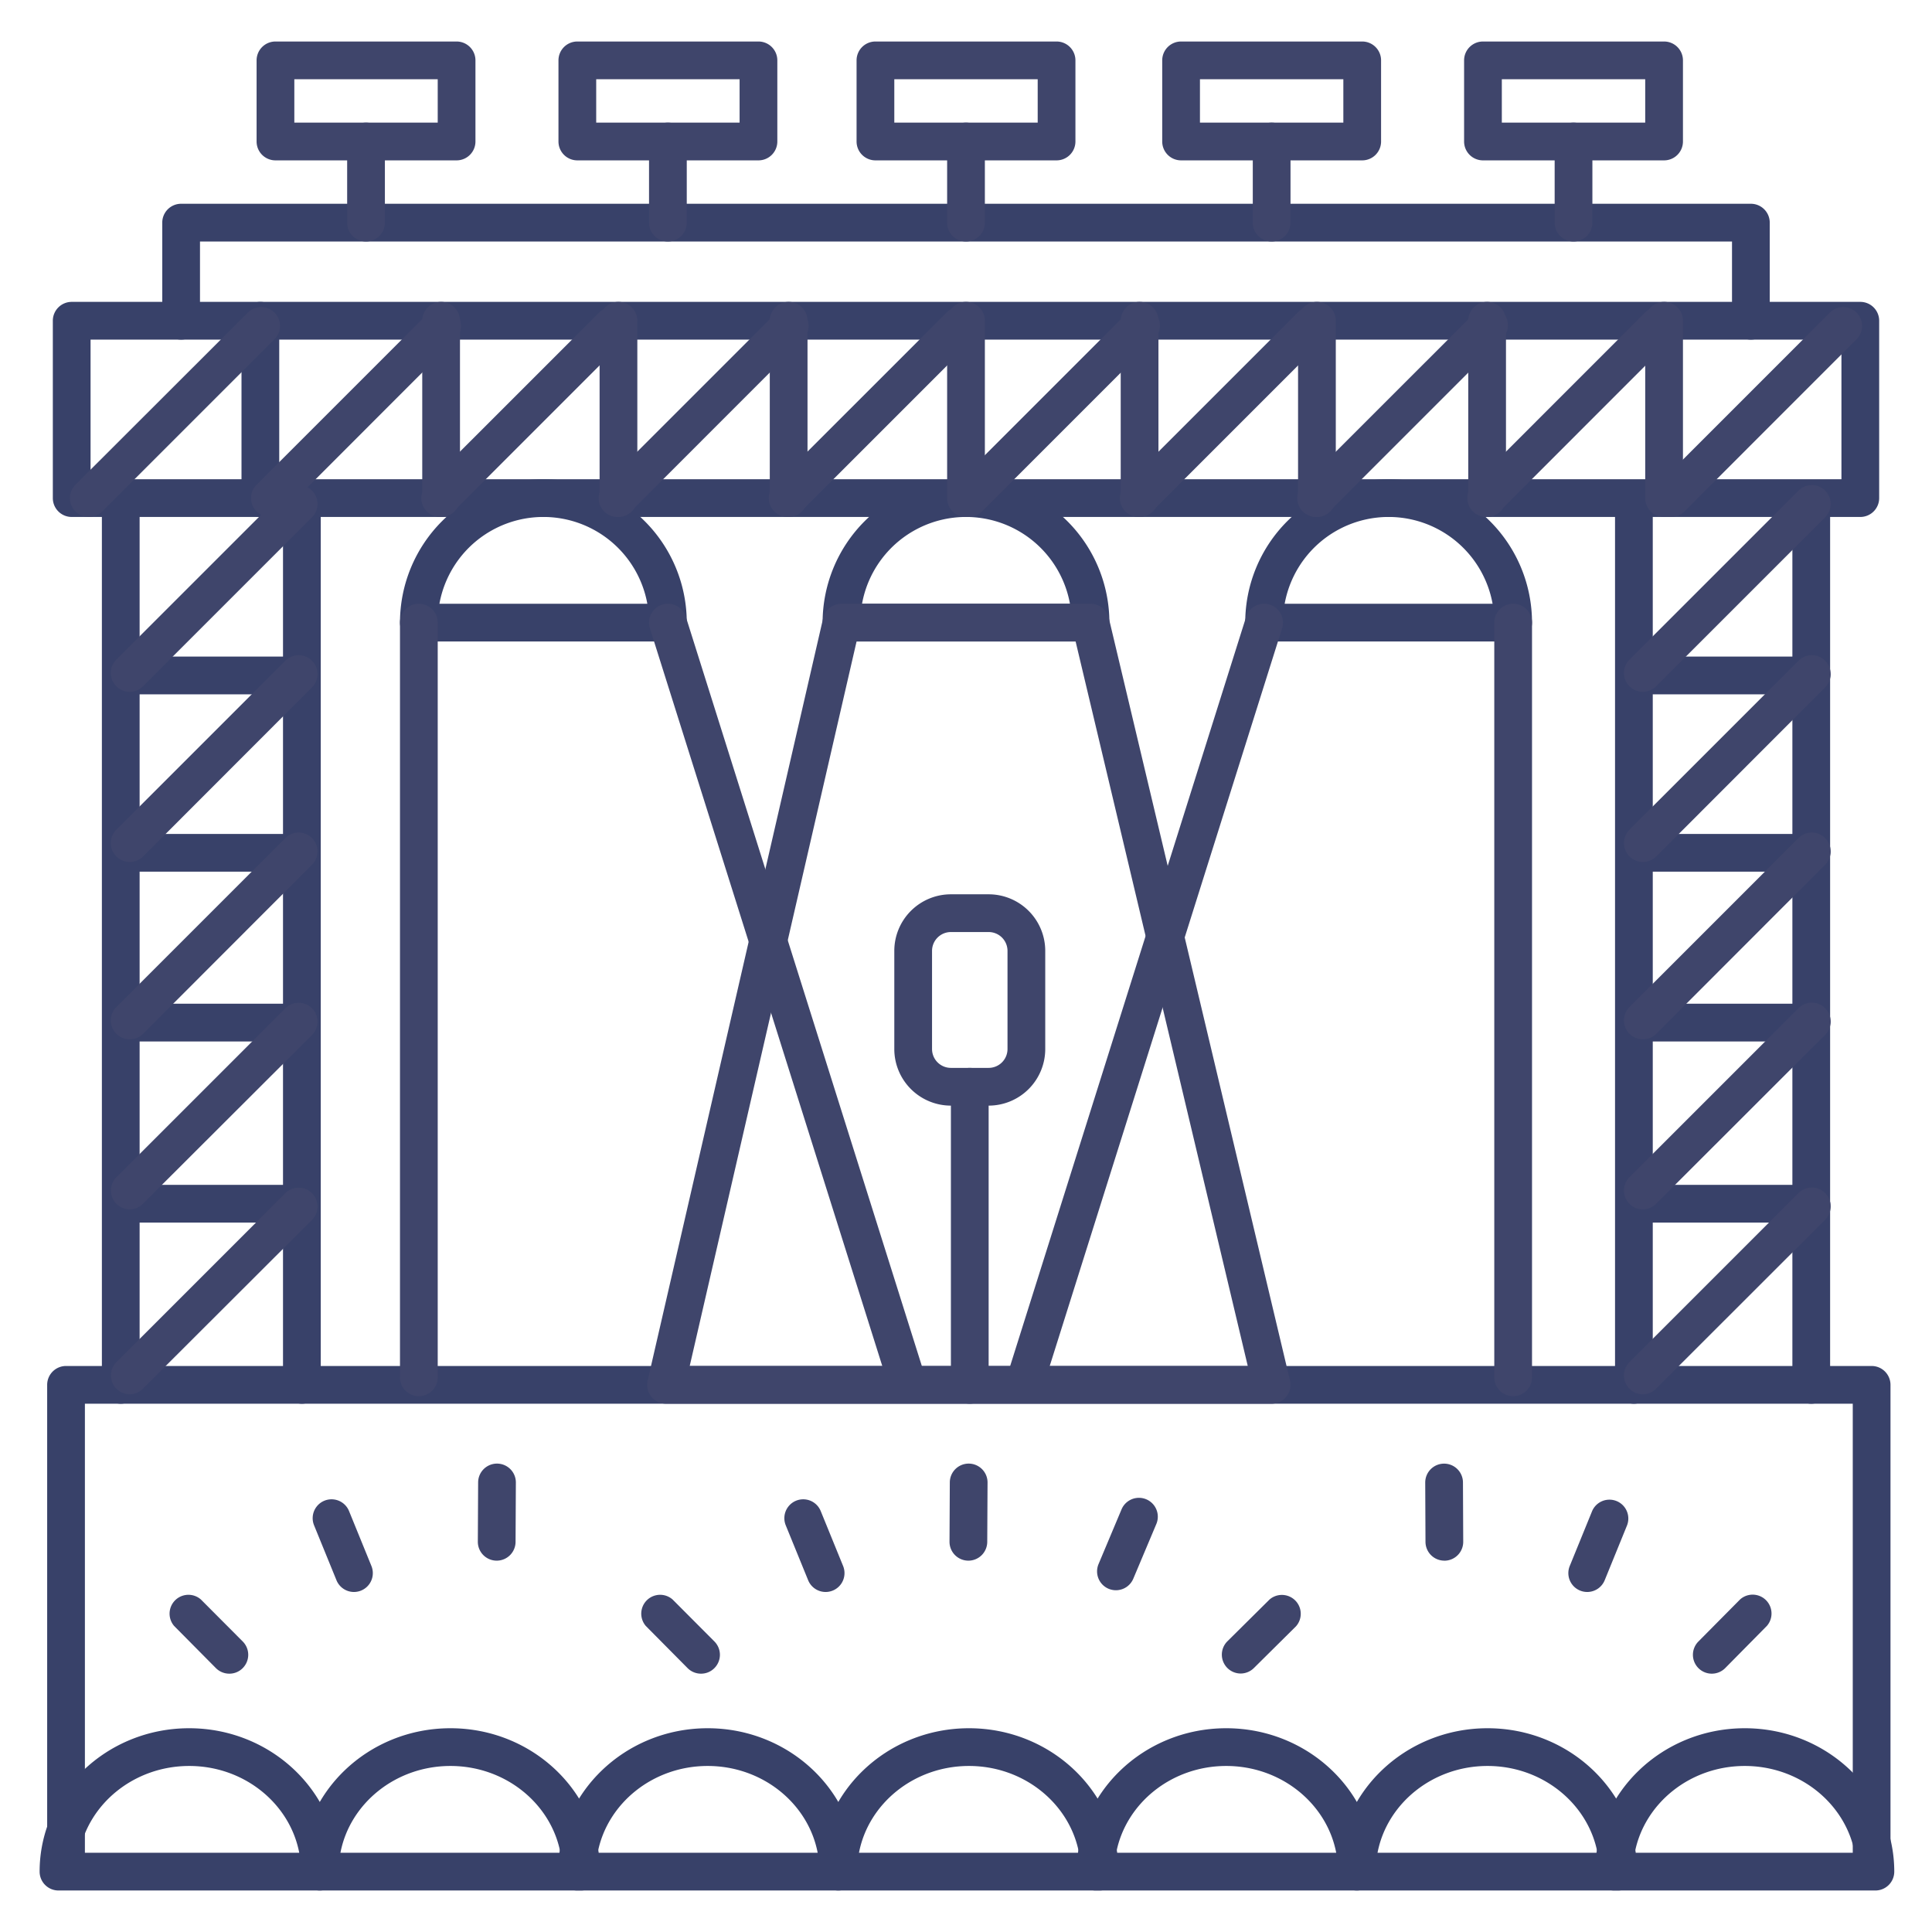 <?xml version="1.0" ?><svg viewBox="0 0 512 512" xmlns="http://www.w3.org/2000/svg"><defs><style>.cls-1{fill:#384169;}.cls-2{fill:#3f456b;}</style></defs><title/><g id="Lines"><path class="cls-1" d="M291.41,501H222.16a5,5,0,0,1-5-5c0-20.95,17.78-38,39.63-38s39.62,17.05,39.62,38A5,5,0,0,1,291.41,501Zm-63.77-10h58.3c-2.5-13.06-14.62-23-29.15-23S230.14,477.94,227.64,491Z"/><path class="cls-1" d="M222.16,501H152.92a5,5,0,0,1-5-5c0-20.95,17.77-38,39.62-38s39.62,17.05,39.62,38A5,5,0,0,1,222.16,501Zm-63.77-10h58.3c-2.5-13.06-14.62-23-29.15-23S160.89,477.94,158.39,491Z"/><path class="cls-1" d="M154,501H84.75a5,5,0,0,1-5-5c0-20.95,17.77-38,39.62-38S159,475.05,159,496A5,5,0,0,1,154,501ZM90.22,491h58.3c-2.5-13.06-14.62-23-29.15-23S92.72,477.94,90.22,491Z"/><path class="cls-1" d="M84.75,501H15.5a5,5,0,0,1-5-5c0-20.95,17.77-38,39.62-38s39.63,17.05,39.63,38A5,5,0,0,1,84.75,501ZM21,491h58.3c-2.5-13.06-14.62-23-29.15-23S23.47,477.94,21,491Z"/><path class="cls-1" d="M497,501H427.75a5,5,0,0,1-5-5c0-20.95,17.78-38,39.63-38S502,475.05,502,496A5,5,0,0,1,497,501Zm-63.77-10h58.3c-2.5-13.06-14.62-23-29.15-23S435.73,477.94,433.23,491Z"/><path class="cls-1" d="M428.83,501H359.58a5,5,0,0,1-5-5c0-20.95,17.78-38,39.63-38s39.62,17.05,39.62,38A5,5,0,0,1,428.83,501Zm-63.77-10h58.29c-2.5-13.06-14.62-23-29.14-23S367.56,477.94,365.06,491Z"/><path class="cls-1" d="M359.58,501H290.34a5,5,0,0,1-5-5c0-20.95,17.77-38,39.62-38s39.62,17.05,39.62,38A5,5,0,0,1,359.58,501Zm-63.77-10h58.3c-2.5-13.06-14.62-23-29.15-23S298.31,477.94,295.81,491Z"/><path class="cls-1" d="M496,500a5,5,0,0,1-5-5V372H22.5V494.25a5,5,0,0,1-10,0V367a5,5,0,0,1,5-5H496a5,5,0,0,1,5,5V495A5,5,0,0,1,496,500Z"/><path class="cls-1" d="M493,137H19a5,5,0,0,1-5-5V85a5,5,0,0,1,5-5H493a5,5,0,0,1,5,5v47A5,5,0,0,1,493,137ZM24,127H488V90H24Z"/><path class="cls-1" d="M464,90a5,5,0,0,1-5-5V64H53V85a5,5,0,0,1-10,0V59a5,5,0,0,1,5-5H464a5,5,0,0,1,5,5V85A5,5,0,0,1,464,90Z"/><path class="cls-1" d="M32,372a5,5,0,0,1-5-5V132a5,5,0,0,1,10,0V367A5,5,0,0,1,32,372Z"/><path class="cls-1" d="M80,372a5,5,0,0,1-5-5V132a5,5,0,0,1,10,0V367A5,5,0,0,1,80,372Z"/><path class="cls-1" d="M433,372a5,5,0,0,1-5-5V134a5,5,0,0,1,10,0V367A5,5,0,0,1,433,372Z"/><path class="cls-1" d="M480,372a5,5,0,0,1-5-5V134a5,5,0,0,1,10,0V367A5,5,0,0,1,480,372Z"/><path class="cls-1" d="M289,170H223a5,5,0,0,1-5-5,38,38,0,0,1,76,0A5,5,0,0,1,289,170Zm-60.55-10h55.1a28,28,0,0,0-55.1,0Z"/><path class="cls-1" d="M177,170H111a5,5,0,0,1-5-5,38,38,0,0,1,76,0A5,5,0,0,1,177,170Zm-60.55-10h55.1a28,28,0,0,0-55.1,0Z"/><path class="cls-1" d="M401,170H335a5,5,0,0,1-5-5,38,38,0,0,1,76,0A5,5,0,0,1,401,170Zm-60.55-10h55.1a28,28,0,0,0-55.1,0Z"/><path class="cls-2" d="M256,137a5,5,0,0,1-5-5V85a5,5,0,0,1,10,0v47A5,5,0,0,1,256,137Z"/><path class="cls-2" d="M209,137a5,5,0,0,1-5-5V85a5,5,0,0,1,10,0v47A5,5,0,0,1,209,137Z"/><path class="cls-2" d="M163.9,137a5,5,0,0,1-5-5V85a5,5,0,0,1,10,0v47A5,5,0,0,1,163.9,137Z"/><path class="cls-2" d="M116.9,137a5,5,0,0,1-5-5V85a5,5,0,0,1,10,0v47A5,5,0,0,1,116.9,137Z"/><path class="cls-2" d="M394.1,137a5,5,0,0,1-5-5V85a5,5,0,0,1,10,0v47A5,5,0,0,1,394.1,137Z"/><path class="cls-2" d="M441,137a5,5,0,0,1-5-5V85a5,5,0,0,1,10,0v47A5,5,0,0,1,441,137Z"/><path class="cls-2" d="M349,137a5,5,0,0,1-5-5V85a5,5,0,0,1,10,0v47A5,5,0,0,1,349,137Z"/><path class="cls-2" d="M302,137a5,5,0,0,1-5-5V85a5,5,0,0,1,10,0v47A5,5,0,0,1,302,137Z"/><path class="cls-1" d="M69,137a5,5,0,0,1-5-5V85a5,5,0,0,1,10,0v47A5,5,0,0,1,69,137Z"/><path class="cls-1" d="M480,184H434a5,5,0,0,1,0-10h46a5,5,0,0,1,0,10Z"/><path class="cls-1" d="M480,231H434a5,5,0,0,1,0-10h46a5,5,0,0,1,0,10Z"/><path class="cls-1" d="M480,276H434a5,5,0,0,1,0-10h46a5,5,0,0,1,0,10Z"/><path class="cls-1" d="M480,324H434a5,5,0,0,1,0-10h46a5,5,0,0,1,0,10Z"/><path class="cls-1" d="M79,184H33a5,5,0,0,1,0-10H79a5,5,0,0,1,0,10Z"/><path class="cls-1" d="M79,231H33a5,5,0,0,1,0-10H79a5,5,0,0,1,0,10Z"/><path class="cls-1" d="M79,276H33a5,5,0,0,1,0-10H79a5,5,0,0,1,0,10Z"/><path class="cls-1" d="M79,324H33a5,5,0,0,1,0-10H79a5,5,0,0,1,0,10Z"/><path class="cls-2" d="M97,64a5,5,0,0,1-5-5V37.5a5,5,0,0,1,10,0V59A5,5,0,0,1,97,64Z"/><path class="cls-2" d="M121,42.5H73a5,5,0,0,1-5-5V16a5,5,0,0,1,5-5h48a5,5,0,0,1,5,5V37.5A5,5,0,0,1,121,42.5Zm-43-10h38V21H78Z"/><path class="cls-2" d="M256,64a5,5,0,0,1-5-5V37.5a5,5,0,0,1,10,0V59A5,5,0,0,1,256,64Z"/><path class="cls-2" d="M280,42.5H232a5,5,0,0,1-5-5V16a5,5,0,0,1,5-5h48a5,5,0,0,1,5,5V37.5A5,5,0,0,1,280,42.5Zm-43-10h38V21H237Z"/><path class="cls-2" d="M177,64a5,5,0,0,1-5-5V37.5a5,5,0,0,1,10,0V59A5,5,0,0,1,177,64Z"/><path class="cls-2" d="M201,42.5H153a5,5,0,0,1-5-5V16a5,5,0,0,1,5-5h48a5,5,0,0,1,5,5V37.5A5,5,0,0,1,201,42.5Zm-43-10h38V21H158Z"/><path class="cls-2" d="M337,64a5,5,0,0,1-5-5V37.5a5,5,0,0,1,10,0V59A5,5,0,0,1,337,64Z"/><path class="cls-2" d="M361,42.5H313a5,5,0,0,1-5-5V16a5,5,0,0,1,5-5h48a5,5,0,0,1,5,5V37.5A5,5,0,0,1,361,42.5Zm-43-10h38V21H318Z"/><path class="cls-2" d="M417,64a5,5,0,0,1-5-5V37.5a5,5,0,0,1,10,0V59A5,5,0,0,1,417,64Z"/><path class="cls-2" d="M441,42.5H393a5,5,0,0,1-5-5V16a5,5,0,0,1,5-5h48a5,5,0,0,1,5,5V37.5A5,5,0,0,1,441,42.5Zm-43-10h38V21H398Z"/><path class="cls-2" d="M337,372H176.5a5,5,0,0,1-4.87-6.12l46.5-202A5,5,0,0,1,223,160h66a5,5,0,0,1,4.86,3.84l48,202A5,5,0,0,1,337,372ZM182.78,362H330.67L285.05,170H227Z"/><path class="cls-2" d="M111,370a5,5,0,0,1-5-5V165a5,5,0,0,1,10,0V365A5,5,0,0,1,111,370Z"/><path class="cls-2" d="M240,370a5,5,0,0,1-4.77-3.5l-63-200a5,5,0,1,1,9.54-3l63,200a5,5,0,0,1-3.27,6.27A4.88,4.88,0,0,1,240,370Z"/><path class="cls-2" d="M401,370a5,5,0,0,1-5-5V165a5,5,0,0,1,10,0V365A5,5,0,0,1,401,370Z"/><path class="cls-2" d="M272,370a4.88,4.88,0,0,1-1.5-.23,5,5,0,0,1-3.27-6.27l63-200a5,5,0,0,1,9.54,3l-63,200A5,5,0,0,1,272,370Z"/><path class="cls-2" d="M262,293H252a15,15,0,0,1-15-15V252a15,15,0,0,1,15-15h10a15,15,0,0,1,15,15v26A15,15,0,0,1,262,293Zm-10-46a5,5,0,0,0-5,5v26a5,5,0,0,0,5,5h10a5,5,0,0,0,5-5V252a5,5,0,0,0-5-5Z"/><path class="cls-2" d="M257,372a5,5,0,0,1-5-5V288a5,5,0,0,1,10,0v79A5,5,0,0,1,257,372Z"/></g><g id="Outline"><path class="cls-2" d="M393.86,137a5,5,0,0,1-3.53-8.54L436,82.78a5,5,0,0,1,7.07,7.07L397.4,135.54A5,5,0,0,1,393.86,137Z"/><path class="cls-2" d="M442.86,137a5,5,0,0,1-3.53-8.54L485,82.78a5,5,0,0,1,7.07,7.07L446.4,135.54A5,5,0,0,1,442.86,137Z"/><path class="cls-2" d="M348.78,137a5,5,0,0,1-3.53-8.54l45.69-45.68A5,5,0,1,1,398,89.85l-45.69,45.69A5,5,0,0,1,348.78,137Z"/><path class="cls-2" d="M301.78,137a5,5,0,0,1-3.53-8.54l45.69-45.68A5,5,0,1,1,351,89.85l-45.69,45.69A5,5,0,0,1,301.78,137Z"/><path class="cls-2" d="M256.7,137a5,5,0,0,1-3.53-8.54l45.68-45.68a5,5,0,0,1,7.08,7.07l-45.69,45.69A5,5,0,0,1,256.7,137Z"/><path class="cls-2" d="M208.74,137a5,5,0,0,1-3.53-8.54L250.9,82.78A5,5,0,0,1,258,89.85l-45.69,45.69A5,5,0,0,1,208.74,137Z"/><path class="cls-2" d="M163.66,137a5,5,0,0,1-3.54-8.54l45.69-45.68a5,5,0,0,1,7.07,7.07L167.2,135.54A5,5,0,0,1,163.66,137Z"/><path class="cls-2" d="M116.66,137a5,5,0,0,1-3.54-8.54l45.69-45.68a5,5,0,0,1,7.07,7.07L120.2,135.54A5,5,0,0,1,116.66,137Z"/><path class="cls-2" d="M71.58,137A5,5,0,0,1,68,128.46l45.69-45.68a5,5,0,0,1,7.07,7.07L75.11,135.54A5,5,0,0,1,71.58,137Z"/><path class="cls-2" d="M23.58,137A5,5,0,0,1,20,128.46L65.73,82.78a5,5,0,0,1,7.07,7.07L27.11,135.54A5,5,0,0,1,23.58,137Z"/><path class="cls-2" d="M435.36,320.5a5,5,0,0,1-3.53-8.54l44.72-44.72a5,5,0,1,1,7.07,7.07L438.9,319A5,5,0,0,1,435.36,320.5Z"/><path class="cls-2" d="M435.36,369.5a5,5,0,0,1-3.53-8.54l44.72-44.72a5,5,0,1,1,7.07,7.07L438.9,368A5,5,0,0,1,435.36,369.5Z"/><path class="cls-2" d="M435.36,275.42a5,5,0,0,1-3.53-8.54l44.72-44.72a5,5,0,1,1,7.07,7.07L438.9,274A5,5,0,0,1,435.36,275.42Z"/><path class="cls-2" d="M435.36,228.42a5,5,0,0,1-3.53-8.54l44.72-44.72a5,5,0,1,1,7.07,7.07L438.9,227A5,5,0,0,1,435.36,228.42Z"/><path class="cls-2" d="M435.36,183.34a5,5,0,0,1-3.53-8.54l44.72-44.72a5,5,0,1,1,7.07,7.07L438.9,181.87A5,5,0,0,1,435.36,183.34Z"/><path class="cls-2" d="M34.36,320.5A5,5,0,0,1,30.83,312l44.72-44.72a5,5,0,1,1,7.07,7.07L37.9,319A5,5,0,0,1,34.36,320.5Z"/><path class="cls-2" d="M34.36,369.5A5,5,0,0,1,30.83,361l44.72-44.72a5,5,0,1,1,7.07,7.07L37.9,368A5,5,0,0,1,34.36,369.5Z"/><path class="cls-2" d="M34.36,275.42a5,5,0,0,1-3.53-8.54l44.72-44.72a5,5,0,1,1,7.07,7.07L37.9,274A5,5,0,0,1,34.36,275.42Z"/><path class="cls-2" d="M34.36,228.42a5,5,0,0,1-3.53-8.54l44.72-44.72a5,5,0,1,1,7.07,7.07L37.9,227A5,5,0,0,1,34.36,228.42Z"/><path class="cls-2" d="M34.36,183.34a5,5,0,0,1-3.53-8.54l44.72-44.72a5,5,0,1,1,7.07,7.07L37.9,181.87A5,5,0,0,1,34.36,183.34Z"/><path class="cls-2" d="M218.8,421.89a5,5,0,0,1-4.63-3.11l-5.94-14.56a5,5,0,0,1,9.27-3.77L223.43,415a5,5,0,0,1-4.63,6.89Z"/><path class="cls-2" d="M295.73,421.43a5.13,5.13,0,0,1-1.94-.39,5,5,0,0,1-2.66-6.55L297.22,400a5,5,0,0,1,9.22,3.88l-6.1,14.48A5,5,0,0,1,295.73,421.43Z"/><path class="cls-2" d="M185.77,443.54a5,5,0,0,1-3.56-1.48L171.15,430.9a5,5,0,0,1,7.11-7L189.32,435a5,5,0,0,1,0,7.07A4.94,4.94,0,0,1,185.77,443.54Z"/><path class="cls-2" d="M328.8,443.5a5,5,0,0,1-3.52-8.55l11.17-11.07a5,5,0,0,1,7,7.11l-11.16,11.06A5,5,0,0,1,328.8,443.5Z"/><path class="cls-2" d="M256.63,413.59h0a5,5,0,0,1-5-5l.08-15.72a5,5,0,0,1,5-5h0a5,5,0,0,1,5,5l-.08,15.71A5,5,0,0,1,256.63,413.59Z"/><path class="cls-2" d="M93.8,421.89a5,5,0,0,1-4.63-3.11l-5.94-14.56a5,5,0,0,1,9.27-3.77L98.43,415a5,5,0,0,1-4.63,6.89Z"/><path class="cls-2" d="M60.77,443.54a5,5,0,0,1-3.56-1.48L46.15,430.9a5,5,0,0,1,7.11-7L64.32,435a5,5,0,0,1,0,7.07A4.94,4.94,0,0,1,60.77,443.54Z"/><path class="cls-2" d="M131.63,413.59h0a5,5,0,0,1-5-5l.08-15.72a5,5,0,0,1,5-5h0a5,5,0,0,1,5,5l-.08,15.71A5,5,0,0,1,131.63,413.59Z"/><path class="cls-2" d="M420.61,421.89A5,5,0,0,1,416,415l5.93-14.55a5,5,0,0,1,9.26,3.77l-5.93,14.56A5,5,0,0,1,420.61,421.89Z"/><path class="cls-2" d="M453.64,443.54a5,5,0,0,1-3.55-8.52l11.06-11.16a5,5,0,0,1,7.11,7L457.2,442.06A5,5,0,0,1,453.64,443.54Z"/><path class="cls-2" d="M382.77,413.59a5,5,0,0,1-5-5l-.07-15.71a5,5,0,0,1,5-5h0a5,5,0,0,1,5,5l.07,15.72a5,5,0,0,1-5,5Z"/></g></svg>